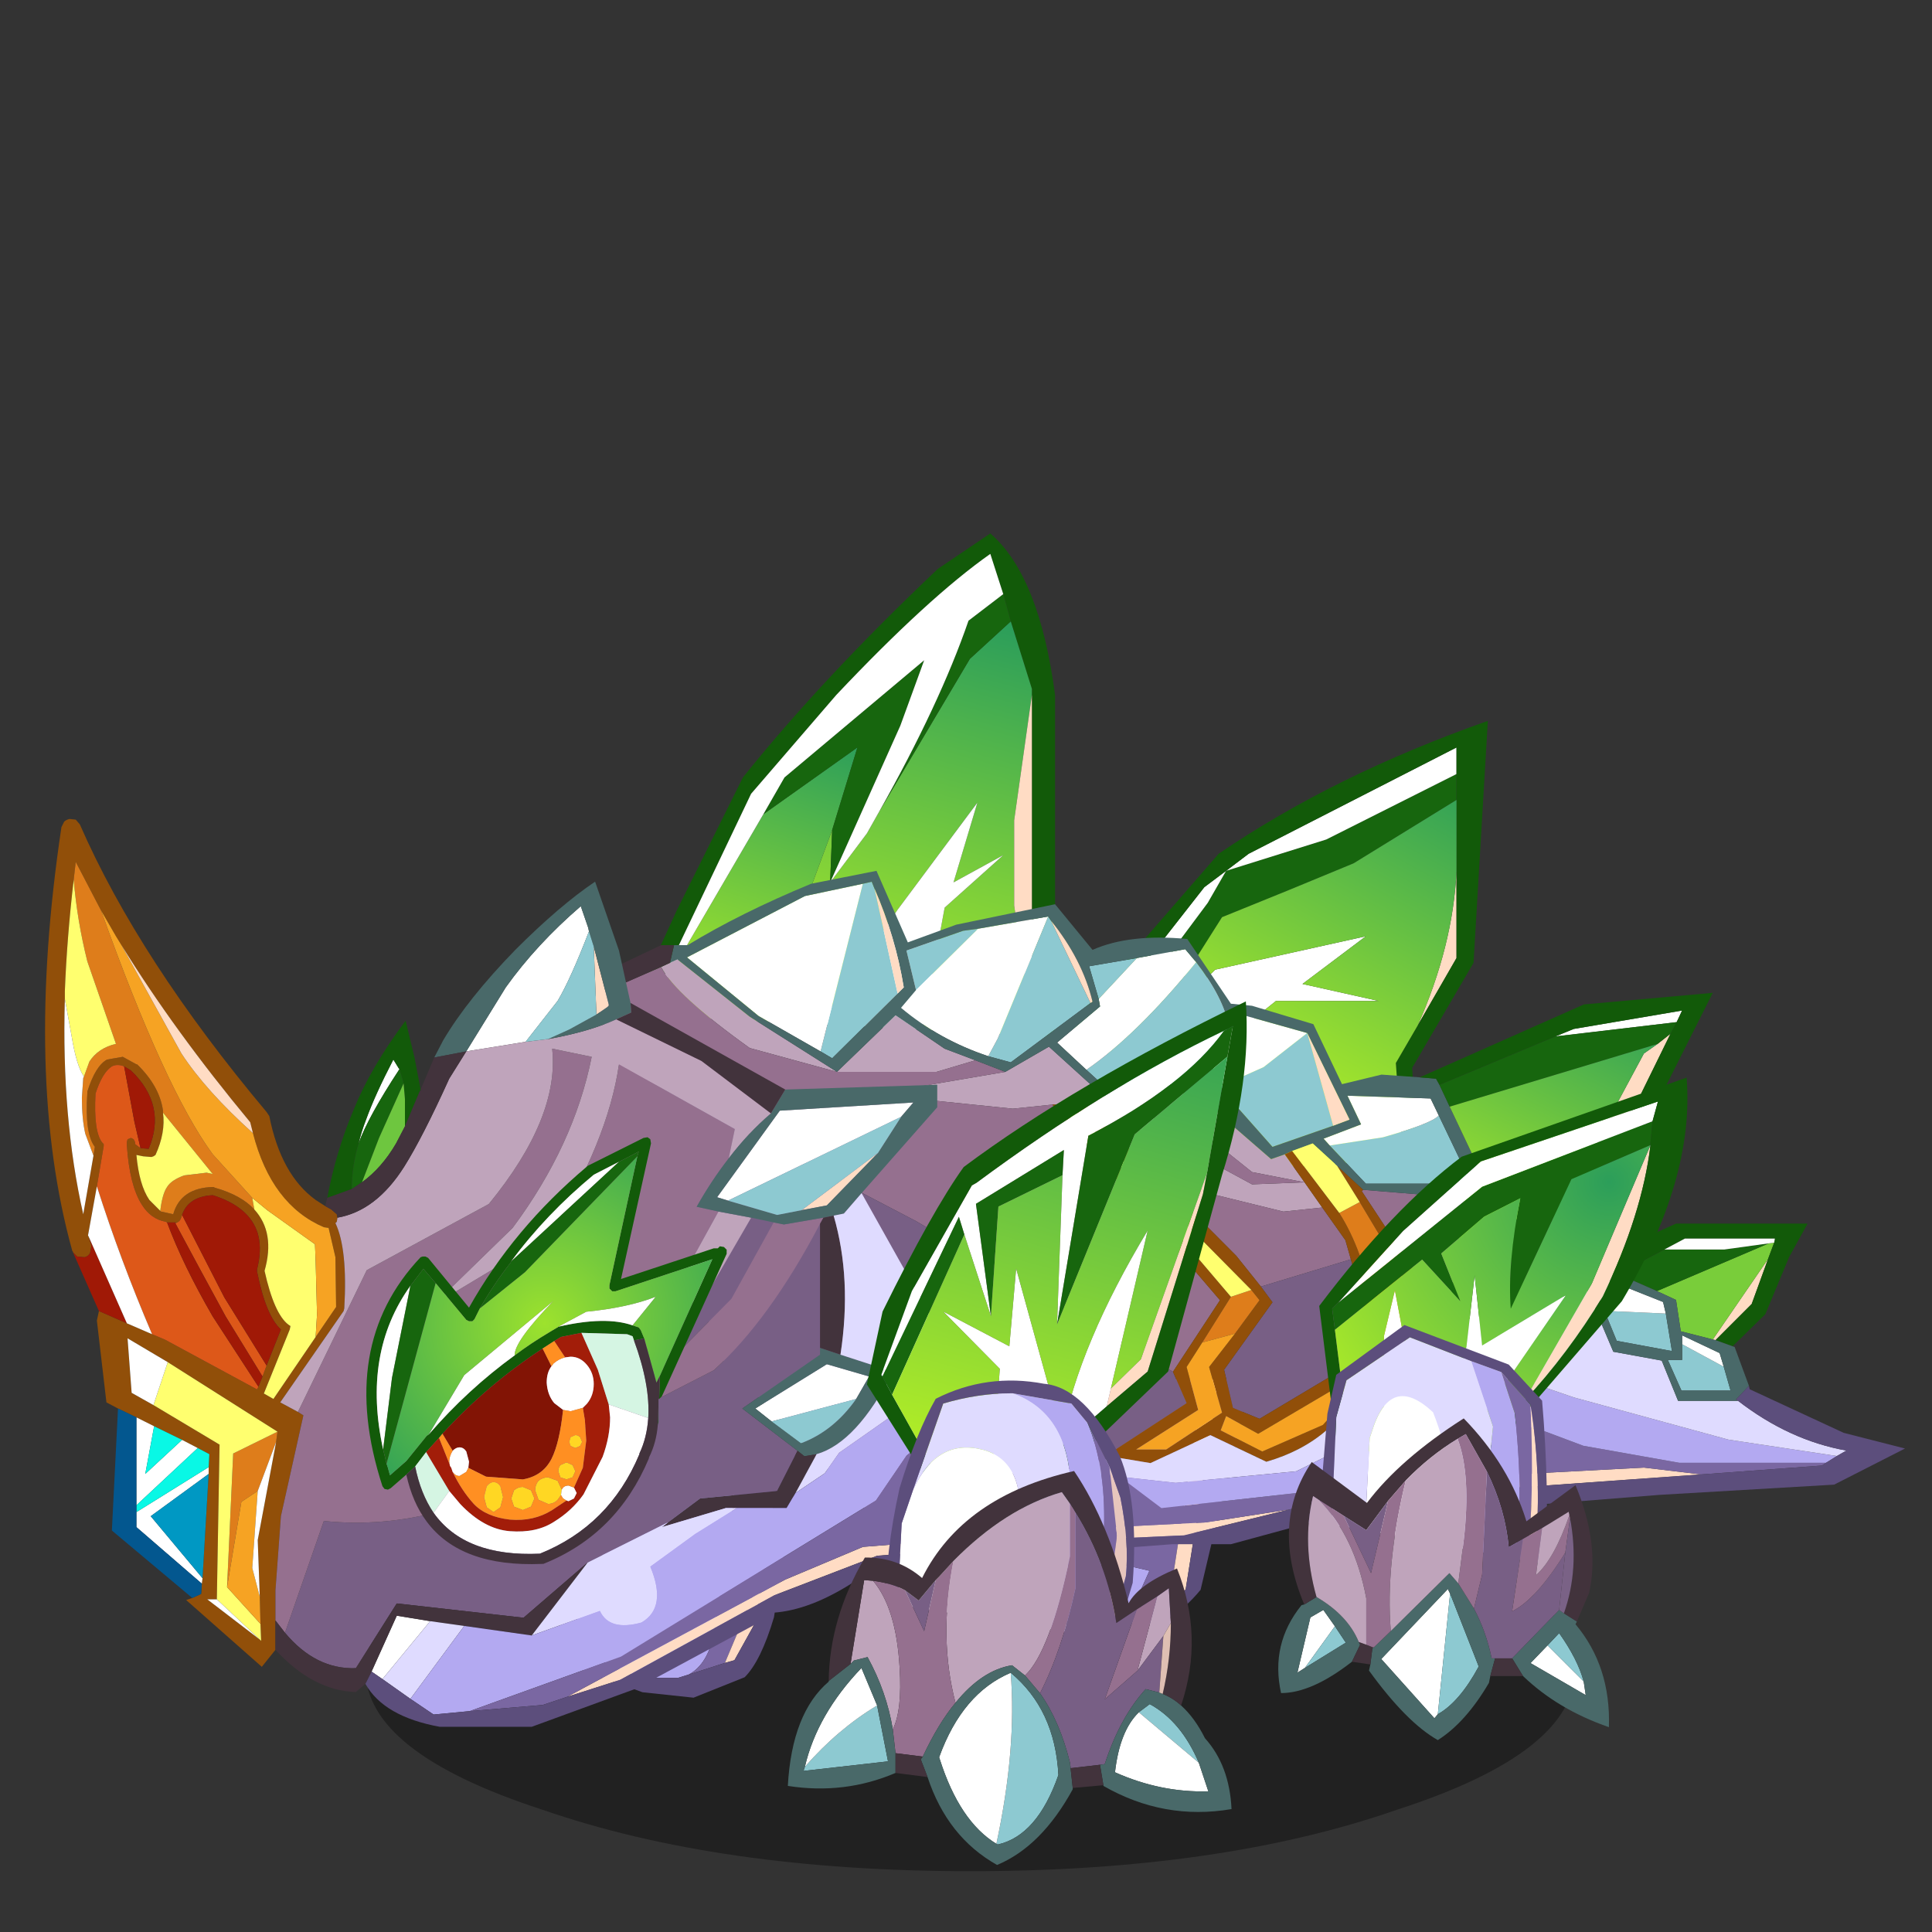 <svg xmlns:ffdec="https://www.free-decompiler.com/flash" xmlns:xlink="http://www.w3.org/1999/xlink" ffdec:objectType="frame" height="90" width="90" xmlns="http://www.w3.org/2000/svg"><rect width="100%" height="100%" fill="#333333" stroke="none"/><use ffdec:characterId="1" height="9.8" transform="matrix(1.015 0 0 1.912 17.032 68.43)" width="55.5" xlink:href="#a"/><use ffdec:characterId="3" height="21.3" transform="translate(64.55 57) scale(.635)" width="38.1" xlink:href="#b"/><use ffdec:characterId="5" height="18" transform="translate(47.45 64.25) scale(.635)" width="17" xlink:href="#c"/><use ffdec:characterId="7" height="17.85" transform="translate(25.45 67.75) scale(.635)" width="18.6" xlink:href="#d"/><use ffdec:characterId="9" height="75.55" transform="translate(27.4 24.85) scale(.635)" width="82.5" xlink:href="#e"/><use ffdec:characterId="15" height="66.6" transform="translate(2.1 38.15) scale(.635)" width="72.2" xlink:href="#f"/><use ffdec:characterId="17" height="48.6" transform="translate(59.55 50.2) scale(.635)" width="30" xlink:href="#g"/><use ffdec:characterId="19" height="63.35" transform="translate(36.7 46.65) scale(.635)" width="33.65" xlink:href="#h"/><defs><use ffdec:characterId="2" height="21.3" width="38.1" xlink:href="#i" id="b"/><use ffdec:characterId="4" height="18" width="17" xlink:href="#j" id="c"/><use ffdec:characterId="6" height="17.85" width="18.6" xlink:href="#k" id="d"/><use ffdec:characterId="8" height="75.55" width="82.5" xlink:href="#l" id="e"/><use ffdec:characterId="10" height="66.6" width="72.2" xlink:href="#m" id="f"/><use ffdec:characterId="16" height="48.6" width="30" xlink:href="#n" id="g"/><use ffdec:characterId="18" height="63.35" width="33.65" xlink:href="#o" id="h"/><g id="i" fill-rule="evenodd"><path d="m2.1 19.9-.3-1.1 17.15-.9 4.2.5L2.1 19.9M24 8.5l4.05-5.9-1.2 3.3-2.65 2.65-.2-.05" fill="#ffdcc4"/><path d="m1.8 18.8-1.8-6 .65-.65 11.05 3.1 2.8 1.05 7.05 1.25H32.3l-.3.2-8.85.65-4.2-.5-17.15.9" fill="#7a67a2"/><path d="m3.6 9.25 10.2 3.5 11.35 3.1 7.95 1.2-.8.5H21.55L14.5 16.3l-2.8-1.05-11.05-3.1 2.95-2.9" fill="#b3a9f1"/><path d="M3.6 9.25 5.95 7l3.2-.4 5.6-1.8 1.95 4.6 3.55.65 1.2 2.95h4.4q3.75 2.9 7.95 3.65l-.7.4-7.95-1.2-11.35-3.1-10.2-3.5" fill="#dfdbff"/><path d="m24 8.5-2.35-.6-.35-2.3-1.4-.65 8.2-3.5.4-.05-.45 1.2L24 8.5" fill="#79cd3a"/><path d="m28.1 1.45-8.2 3.5-2.85-1.25 3.4-1.8h4.4l3.25-.45" fill="#17660e"/><path d="m14.75 4.8-5.6 1.8-3.2.4L8.3 4.65l4.85-1L21.3 0h9.65L29.6 2.45l-1.75 4.2L25.45 9l-1.25-.45 2.65-2.65 1.2-3.3.45-1.2.05-.3h-6.6l-1.5.8-3.4 1.8-.85.4-.9.5-.1.05-.45.15" fill="#125a09"/><path d="m28.5 1.4-.4.05-3.25.45h-4.4l1.5-.8h6.6l-.05.3" fill="#fefefe"/><path d="m16.05 6.4 4.5.2.45 2.75-4.05-.75-.9-2.2m5.7 2.45 3.05 1.65.5 1.75h-3.6l-1-2.25h1.05V8.85" fill="#8dc9d1"/><path d="m16.05 6.4-.75-1.8.9-.5 4.15 1.65.2.85-4.5-.2m5.7 2.45V8.2l2.75 1.3.3 1-3.05-1.65" fill="#fff"/><path d="M25.85 13h-4.4l-1.2-2.95-3.55-.65-1.95-4.6.45-.15.1-.05.75 1.8.9 2.2 4.05.75-.45-2.75-.2-.85L16.2 4.1l.85-.4 2.85 1.25 1.4.65.35 2.3 2.35.6.2.05 1.25.45.15.05 1.05 2.85-.95 1 .15.1m-1.05-2.5-.3-1-2.75-1.3V10H20.7l1 2.25h3.6l-.5-1.75" fill="#496969"/><path d="m33.1 17.05.7-.4q-4.2-.75-7.95-3.65l-.15-.1.95-1 .05.25 6.9 3.2 4.5 1.15-5.2 2.65-12.8.75-17.6 1.4-.4-1.4 21.05-1.5 8.85-.65.3-.2.8-.5" fill="#5c4e7c"/></g><g id="j" fill-rule="evenodd"><path d="M8.45 16.6q-4.3-.15-7.2-1.75l.4-2.65 7.95 1.85-1.15 2.55" fill="#b3a9f1"/><path d="M3.5 0h10.05L11.1 15.95l-1.95.8-.7-.15 1.15-2.55-7.95-1.85L3.5 0" fill="#7a67a2"/><path d="M13.55 0h1.15l-2.45 15.45-1.15.5L13.55 0" fill="#ffdcc4"/><path d="M14.7 0H17l-3.65 15.45Q11 18.3 8.6 17.95q-5.2-.55-8.6-2L1.75 0H3.5L1.65 12.2l-.4 2.65q2.9 1.6 7.2 1.75l.7.15 1.95-.8 1.15-.5L14.7 0" fill="#5c4e7c"/></g><g id="k" fill-rule="evenodd"><path d="m5.4 4.05 8.65-2.65-1.75 11.7q-.45 2.3-1.85 3.05l-.8.25h-2.9l-5.2-2.45 3.85-9.9" fill="#b3a9f1"/><path d="M14.05 1.4 17.2.45l-1.3 8.2-2.8 6.65-2.65.85q1.4-.75 1.85-3.05l1.75-11.7" fill="#7a67a2"/><path d="m15.9 8.65-.6 3.75-1.5 2.7-.7.2 2.8-6.65" fill="#ffdcc4"/><path d="M17.2.45 18.6 0l-1.9 11.95q-.95 3.2-2.15 4.4l-3.75 1.5-3.75-.4L0 14.85l4.75-10.6.65-.2-3.85 9.9 5.2 2.45h2.9l.8-.25 2.65-.85.7-.2 1.5-2.7.6-3.75 1.3-8.2" fill="#5c4e7c"/></g><g id="l" fill-rule="evenodd"><path d="m37.55 37.7 7.9-10.6 1.35-2.35 7.35-2.3 9.55-4.8v1.9l-7.55 4.65q-4.8 2-9.65 3.95L40.9 37l-1.8 1.8-1.55-1.1" fill="#17660e"/><path d="m36.55 37 8.65-11.05 1.6-1.2-1.35 2.35-7.9 10.6-1-.7M46.8 24.75l1.65-1.25 15.25-7.8v1.95l-9.55 4.8-7.35 2.3M40.9 37l5.1-5 11.05-2.45-4.65 3.5L58 34.3h-7.55l-8.3 6.65-3.05-2.15 1.8-1.8" fill="#fff"/><path d="M63.7 24.75v6.4l-2.85 4.95q2.6-5.85 2.85-11.35" fill="#ffdcc4"/><path d="m46.8 24.75-1.6 1.2L36.55 37l-1.25-.9 10.95-12.6q8.5-5.8 19.75-9.75L64.95 31.5l-4.5 7.7.35 6.7-1.05.05-.5-7.1 1.6-2.75 2.85-4.95V15.7l-15.25 7.8-1.65 1.25" fill="#125a09"/><path d="M63.7 19.55v5.2q-.25 5.5-2.85 11.35l-1.6 2.75.5 7.1-9.65.6-7.95-5.6 8.3-6.65H58l-5.6-1.25 4.65-3.5L46 32l-5.1 5 5.6-8.85q4.85-1.95 9.65-3.95l7.55-4.65" fill="url(#p)"/><path d="M32.55 11.85v-.45L31 6.45l-.55-2-.95-2.95q-4.55 3.2-11.3 10.35l-6.25 7.25L4.2 35.35 3 35.3l3.5-7.65 4.85-9.75q5.8-7.25 14.3-15.3L29.5 0q3.6 3.1 4.75 11.85v25.1l-1.7-.1v-25" fill="#125a09"/><path d="m31 6.45 1.55 4.95v.45l-1.3 9.2v6.25l1.3 8.85v.7l-8.05-.45 1.65-8.95 4.3-3.85-3.65 2 1.75-5.85-5.85 7.85L17 36l-4.3-.2 5.2-14.05-.15 3.85 2.7-3.6.9-1.6L28 9.2l3-2.75" fill="url(#q)"/><path d="M17.9 21.75 12.7 35.8l-8.45-.45 8.6-14.75 6.9-4.9-1.85 6.05" fill="url(#r)"/><path d="M31 6.45 28 9.2l-6.65 11.2q4.45-7.9 6.55-14l2.55-1.95.55 2M17.75 25.6l.15-3.85 1.85-6.05-6.9 4.9 1.55-2.7 10.25-8.6-1.75 4.8-5.15 11.5" fill="#17660e"/><path d="m21.35 20.4-.9 1.6-2.7 3.6 5.15-11.5 1.75-4.8-10.25 8.6-1.55 2.7-8.6 14.75H4.2l7.75-16.25 6.25-7.25Q24.95 4.7 29.5 1.5l.95 2.95L27.9 6.4q-2.1 6.1-6.55 14M17 36l5.7-8.4 5.85-7.85-1.75 5.85 3.65-2-4.3 3.85-1.65 8.95L17 36" fill="#fff"/><path d="m32.55 36.15-1.3-8.85v-6.25l1.3-9.2v24.3" fill="#ffdcc4"/><path d="m54.4 44.9 3.9-.6q3.55-1 4.1-1.6l2.2 4.6-1.85.4h-5.7l-2.65-2.8m.25-1.45L50.2 45l-3.9-4.4 3.25-1.45 3.2-2.5 1.9 6.8m-14.4-12.3-2.8 3-.7-2.4 3.5-.6m-3.7 8.2q3.75-2.6 8.05-7.9 2 2.6 2.4 4.7l-3.1 4.25h-6.2l-1.15-1.05m-2.8-11.25.2.3 2.9 6.05L31 38.8l-1.65-.45.7-1.3 3.7-8.95m-9.7 5.4-.7-2.9 4.15-1.45 1.1-.15-4.55 4.5m-3.9-7.8.65-.15.2.5 1.7 7.7-4.8 4.75-.85-.5 3.1-12.3" fill="#8dc9d1"/><path d="m79.85 35.85-8.9 1.05 1.35-.55L80.25 35l-.4.85M54.4 44.9l-.45-.5 2.75-1.05-1-2.1 6.1.2.6 1.25q-.55.6-4.1 1.6l-3.9.6m-1.65-8.25-3.2 2.5-3.25 1.45-.7-.8 2.15-4.55 5 1.4m-12.5-5.5 3.55-.65.8.95q-4.3 5.3-8.05 7.9l-2.15-2 3.15-2.65-.1-.55 2.8-3m-6.5-3.05-3.7 8.95-.7 1.3q-3.6-1.2-6.4-3.55l1.1-1.3L28.6 29l5.15-.9m-13.6-2.4L17.05 38l-4.55-2.6-5.25-4.3 8.65-4.5 4.25-.9" fill="#fff"/><path d="m51.1 45.55 1.45 2.05-3.85-.75-7-5.6 2.75-.25 5.65 4.9 1-.35m1.45 2.05 1.3 1.85-2.85.3-5.7-1.4-7.2-6.8-1.8.15-1.15.15-.75.05h-.35l-2.9.3-10.25-1.05 9.7-1.65 3.2-1.85 4.3 3.9 1.8-.15 4.1 3.8 4.7 2.55 3.85-.15M6 31.5l.55-.25 5.3 4.2 6.4 4.05 4.3-4.15 3.6 2.45 2.25.85-2.85.85h-7.3l-6.4-1.75q-5.45-3.9-6.5-5.95l.65-.3" fill="#bfa4bb"/><path d="m56.85 48.15 4.25.35 3.3-.5-.95 6.75-.15 1.2-.5 3.45-2-.35V54.4l-4.05-6.15.1-.1m-15.15-6.9 7 5.6 3.85.75-3.85.15L44 45.2l-4.1-3.8 1.8-.15m12.15 8.2 1.7 2.4.4 1.4-6.6 2-1.8-2.25L36.3 41.7l1.8-.15 7.2 6.8 5.7 1.4 2.85-.3m-19.8-7.55 12.3 14.35-3.45 5.25-18.85-11.05-21.8-11.4-1.8-5.1 4.9-2.15q1.05 2.05 6.5 5.95l6.4 1.75h7.3l2.85-.85 2.2.85-9.7 1.65 10.25 1.05 2.9-.3" fill="#95708f"/><path d="m55.95 53.25 1.2 4.3-1.7 3.7-6.2 3.7-1.95-.8-.65-2.8 3.55-4.95-.85-1.15 6.6-2M42.9 61.5l1 2.3-5.9 3.85.55.1-3.65 1-13.65 3.75L9.8 60.55l-7.55-21.5 21.8 11.4L42.9 61.5" fill="#785f85"/><path d="m62.45 40.45.75 1.6 2.7 5.7-1.5.25-3.3.5-4.25-.35-1.9-1.75-1.8-1.65-1.5.55-.55.25-1 .35-5.65-4.9-2.75.25-1.8.15-1.8.15-4.3-3.9-3.2 1.85-2.2-.85-2.25-.85-3.6-2.45-4.3 4.15-6.4-4.05-5.3-4.2-.55.25.3-1.3h1q3.85-2.35 9.05-4.5l4.8-.95 2.3 5.25L27 28.7l7.25-1.5L37 30.55q2.7-1.2 6.95-.8l3.2 4.75 1.55.15L53.2 36l2.1 4.4 2.9-.7 2.8.2 1.2.1.25.45m-.05 2.25-.6-1.25-6.1-.2 1 2.1-2.75 1.05.45.5 2.65 2.8h5.7l1.85-.4-2.2-4.6m-16.1-2.1 3.9 4.4 4.45-1.55 1.2-.45-3.1-6.35-5-1.4-2.15 4.55.7.8m-1.7-9.15-.8-.95-3.55.65-3.5.6.7 2.4.1.55-3.15 2.65 2.15 2 1.15 1.05h6.2l3.1-4.25q-.4-2.1-2.4-4.7M33.95 28.4l-.2-.3-5.15.9-1.1.15-4.15 1.45.7 2.9-1.1 1.3q2.8 2.35 6.4 3.55l1.65.45 5.85-4.35.15-.1q-.75-3.1-3.05-5.95M21 26.05l-.2-.5-.65.15-4.25.9-8.65 4.5 5.25 4.3 4.55 2.6.85.5 4.8-4.75.45-.45q-.6-3.7-2.15-7.25" fill="#496969"/><path d="m78.45 37.45.95-.75-2.65 5.4-2.9 2.75 3.6-6.7 1-.7m-23.8 6-1.9-6.8 3.1 6.35-1.2.45m-31.55 31-.7-.75 22.9-1.15 6.15-.95-7.75 1.9-20.6.95m13.75-40-2.9-6.05q2.3 2.85 3.05 5.95l-.15.1m-14.15-.7-1.7-7.7q1.55 3.55 2.15 7.25l-.45.45" fill="#ffdcc4"/><path d="M.45 33.95 0 32.75l5.35-2.55h.95L6 31.5l-.65.3-4.9 2.15" fill="#42333c"/><path d="m61.55 68.75-.25 1.55-14.15 3.85h-4.3l-18.7 1.4-1.05-1.1 20.6-.95 7.75-1.9 10.1-2.85" fill="#5c4e7c"/><path d="m61.75 66.9-.2 1.85-10.1 2.85-6.15.95-22.9 1.15-1.15-1.2 13.65-3.75 4.1.45 3.05 2.3 12.55-1.4 7.15-3.2" fill="#7a67a2"/><path d="m51.1 45.55.55-.25 3.45 4.55q1.75 2.75 2.45 6.8l.05 1.65-1.25 2.15L55 62.6l-5.85 3.45-2.35-1.3-.4 1.05 3.05 1.55 4.45-1.95 4.1-4.55 2.3-2.55-.65-4.15-3.05-5.1-1.65-2.65 1.9 1.75-.1.1 4.05 6.15v4.65l-6.65 6.75q-1.8 1.55-4.4 2.3l-4.1-1.95-4.4 2.05-2.7-.45-.55-.1 5.9-3.85-1-2.3 3.45-5.25-12.3-14.35h.35l4.75 4.7 8 9.4-2.1 3.35-1.15 1.8.85 3.15-4.55 2.9h2.2l4.1-2.7-.95-3.35 1.9-2.45 1.8-2.45-.6-.75-13.5-13.65 1.15-.15L47.55 53l1.8 2.25.85 1.15-3.55 4.95.65 2.8 1.95.8 6.2-3.7 1.7-3.7-1.2-4.3-.4-1.4-1.7-2.4-1.3-1.85-1.45-2.05" fill="#914f09"/><path d="m48.65 55.5.6.75-1.8 2.45-2.4.65 2.1-3.35 1.5-.5m6.45-5.65 1.5-.8 3.05 5.1.65 4.15-2.3 2.55-1.65-.4 1.25-2.15-.05-1.65q-.7-4.05-2.45-6.8" fill="#de7d1b"/><path d="m51.65 45.3 1.5-.55 1.8 1.65 1.65 2.65-1.5.8-3.45-4.55m-16.5-3.45 13.5 13.65-1.5.5-8-9.4-4.75-4.7.75-.05" fill="#ffff6f"/><path d="m47.45 58.7-1.9 2.45.95 3.35-4.1 2.7h-2.2l4.55-2.9-.85-3.15 1.15-1.8 2.4-.65m8.9 1.75 1.65.4-4.1 4.55-4.45 1.95-3.05-1.55.4-1.05 2.35 1.3L55 62.6l1.35-2.15" fill="#f6a323"/><path d="m38.55 67.75 2.7.45 4.4-2.05 4.1 1.95q2.6-.75 4.4-2.3l6.65-6.75 2 .35-.6 4.3-10.25 5.1-8.85.85-4.1-.45-4.1-.45 3.65-1" fill="#dfdbff"/><path d="m62.2 63.7-.45 3.2-7.15 3.2-12.55 1.4L39 69.2l4.1.45 8.85-.85 10.25-5.1" fill="#b3a9f1"/><path d="m79.4 36.7-.95.75-15.25 4.6-.75-1.6 8.5-3.55 8.9-1.05-.45.85" fill="#17660e"/><path d="m73.85 44.85 2.9-2.75 2.65-5.4.45-.85.4-.85-7.95 1.35-1.35.55-8.5 3.55-.25-.45-1.2-.1 12.05-5.35 9.45-.85-4.45 8.85L66.2 55l-2.9.95.15-1.2 10.4-9.9" fill="#125a09"/><path d="m78.45 37.45-1 .7-3.6 6.7-10.4 9.9.95-6.75 1.5-.25-2.7-5.7 15.25-4.6" fill="url(#s)"/></g><g id="m" fill-rule="evenodd"><path d="m16.9 60.95-1 1.25-5.55-4.9.45-.15.65-.3.05-.75.05-.4.45-7.65v-.5l.05-.95-.85-.45-1.15-.6-2.05-1-1.3-.65-1.35-.65-.85-.45-.7-6 .15-.7L6 37l1.85.8.95.4 6.75 3.65.1-.2.3-.75.3-.8 1.05-2.65q-1.1-1-1.75-4.25v-.15q.35-1.4.1-2.45l-.05-.2q-.6-1.95-3.3-2.8-1.8.1-2.25 1.45l-.1.3-.1.15-.15.1h-.75l-.1-.05q-1.1-.2-1.75-1.25-.9-1.4-1.1-4.35v-.25l.05-.2.25-.1.2.1.1.2v.15l.4.3.6.05q1.35-3.2-1.3-5.75h.05-.05l-.5-.3q-.5-.2-.9 0-.7.45-1.2 2-.15 2.8.5 3.6l.1.1V24l-.5 2.95-.65 3.6.05.1.2.65-.1.55q-.15.25-.4.3l-.55-.05-.3-.3v-.05L2 31.7Q-1.55 18.95 1.2.6l.2-.4q.15-.15.4-.2l.45.05.3.35q4.35 9.95 13.7 21.1l.2.3q.85 4.3 3.4 6.15l.7.45.45.25.4.35.05.25-.05.3-.1.1q.9 1.9.65 6.25l-.05.2-4.65 6.7 1.3.7.4.25-1.65 7.4-.4 5.45v4.35M3.55 24.7l.1-.65q-.75-.95-.55-3.95V20q.6-1.9 1.45-2.35l1.15-.2 1 .55h.05q1.65 1.6 1.9 3.4v.15q.2 1.45-.55 3.1l-.15.1-.15.05-.6-.05-.5-.1q.2 2.2.95 3.3l.8.8.05.05.9.2q.55-1.95 2.95-2l.1.05q1.95.55 2.9 1.6 1.55 1.7.75 4.5.7 3.15 1.75 3.95l.15.1-.05.25-1.9 4.7.7.4 3.1-4.55 1.5-2.2-.05-3.65-.5-2.15-.35-.05q-3.85-1.65-5.2-6.9l-.2-.8q-5.6-6.75-9.45-13l-.4-.65-1.1-1.9-1.85-3.55-.15 1.3q-.5 4.3-.65 8.2v.55Q1.2 21.95 2.8 29l.75-4.3m12.2 32.35-.15-4.15 1.35-7.2.1-.75L9 39.85 6.05 38.1l.3 4 1.6.9 4.85 2.9-.2 11.35h-.7l3.85 2.95.1.1-.05-1.25-.05-2" fill="#914f09"/><path d="m2.85 18.9.4-1.1q.65-1 1.95-1.3l-2.1-6.05q-.75-3-1-6l.15-1.3L4.1 6.7q4.7 13.15 8.2 17.9l2.9 3.2.15.85q-.95-1.05-2.9-1.6l-.1-.05q-2.4.05-2.95 2l-.9-.2-.05-.05q.15-1.25.5-1.75.3-.5 1.25-.85l1.65-.2.45.1-3.65-4.5v-.15q-.25-1.8-1.9-3.4H6.7l-1-.55-1.15.2Q3.7 18.1 3.1 20v.1q-.2 3 .55 3.95l-.1.65-.6-1.6Q2.7 22 2.7 20.45L2.8 19l.05-.1m14.1 26.8-1.35 3.6-1.2.8-1.05 6.25.45-9.8 3.25-1.6-.1.75" fill="#de7d1b"/><path d="M2.1 4.45q.25 3 1 6l2.1 6.05q-1.3.3-1.95 1.3l-.4 1.1q-.55-.8-.9-2.95l-.5-2.75v-.55q.15-3.9.65-8.2m6.55 17.1 3.65 4.5-.45-.1-1.65.2q-.95.35-1.25.85-.35.5-.5 1.75l-.8-.8q-.75-1.1-.95-3.3l.5.1.6.05.15-.05.15-.1q.75-1.65.55-3.1m6.7 7.1-.15-.85 1.1.9 3.5 2.5.05 1.25.1 3.9-.1 1.65-3.1 4.55-.7-.4 1.9-4.7.05-.25-.15-.1q-1.05-.8-1.75-3.95.8-2.8-.75-4.5m1.7 16.3-3.25 1.6-.45 9.8 2.45 2.7.05 1.25-.1-.1-3.15-2.95.2-11.35L7.95 43 9 39.85l8.05 5.1" fill="#ffff6f"/><path d="m5.8 18.15.75 4.05.45 1.95-.4-.3v-.15l-.1-.2-.2-.1-.25.1-.05.2v.25q.2 2.95 1.1 4.35.65 1.05 1.75 1.25l.1.05q1.15 3.1 3.35 6.9l3.35 5.15-.1.2L8.8 38.2l-.95-.4Q5.5 32.3 3.8 26.95L4.3 24v-.15l-.1-.1q-.65-.8-.5-3.6.5-1.55 1.2-2 .4-.2.9 0M9.7 29.6l.15-.1.1-.15.1-.3 3.1 6.05 3.1 5-.3.8-2.7-4.4-1.9-3.5-1.8-3.35.15-.05" fill="#dd5819"/><path d="m3.95 36.1-1.9-4.3.3.3.55.05q.25-.05.4-.3l.1-.55-.2-.65L6 37l-2.05-.9M5.8 18.15l.5.3Q8.95 21 7.6 24.2l-.6-.05-.45-1.95-.75-4.05M8.95 29.6h.6v.05l1.8 3.35 1.9 3.5 2.7 4.4-.3.75-3.35-5.15q-2.2-3.8-3.35-6.9m1.1-.55q.45-1.35 2.25-1.45 2.7.85 3.3 2.8l.05.2q.25 1.05-.1 2.45v.15q.65 3.25 1.75 4.25l-1.05 2.65-3.1-5-3.1-6.05" fill="#a01906"/><path d="m15.2 27.8-2.9-3.2Q8.8 19.85 4.1 6.7l1.1 1.9.4.65L10 17.2q1.8 2.75 5.25 5.85 1.35 5.25 5.2 6.9l.35.05.5 2.15.05 3.65-1.5 2.2.1-1.65-.1-3.9-.05-1.25-3.5-2.5-1.1-.9m.4 21.5-.4 5.65.55 2.1.05 2-2.45-2.7 1.05-6.25 1.2-.8" fill="#f6a323"/><path d="m40.25 9.35.4 1.55.7 2.7v.1l-.1.1-.8.55-.2-5M61.1 24.5l-3.75 3.85-1.85.35 5.6-4.2m10.7 28.75-10.75.8-7.55 2.9-11.3 6.2-3.9 1.25 16-8.6 5.7-2.4 11.5-.9.3.75m-66.2-44q3.85 6.25 9.45 13l.2.8Q11.8 19.95 10 17.2L5.6 9.25" fill="#ffdcc4"/><path d="m30.9 17.05 2.9-4.7q2.25-3.15 5.5-5.95l.55 1.6.05.25q-1.35 3.5-2.3 5.1l-2.35 3-4.35.7M50.1 28l-.8-.25 4.6-6.35 9.8-.6-.9 1.05L50.1 28m9.4 14.55-6.2 1.65-1.2-.95L57.35 40l3.1.9-.95 1.65M24.75 63.1l-.8-.55 1.85-4.1 2.45.4-3.5 4.25M2.85 18.9l-.05.1-.1 1.45q0 1.55.25 2.65l.6 1.6L2.8 29q-1.6-7.05-1.35-15.8l.5 2.75q.35 2.15.9 2.95M23 23.8q.2-.85.55-1.75.65-1.8 2-4.4l.4.65.05.05q-2.3 3.5-3 5.45m-15.15 14L6 37l-2.8-6.35-.05-.1.65-3.6Q5.5 32.3 7.85 37.8M12 47.55v.5l-4.25 3.1 3.8 4.55-.05.4-4.8-4.15v-1.1l5.3-3.3m-1.95-2 1.15.6-4.5 4.2V43.9l1.3.65-.65 3.5 2.7-2.5m5.55 3.75 1.35-3.6-1.35 7.2.15 4.15-.55-2.1.4-5.65M7.95 43l-1.6-.9-.3-4L9 39.85 7.95 43m4.65 14.25 3.15 2.95-3.85-2.95h.7" fill="#fff"/><path d="m12 48.05-.45 7.65-3.8-4.55 4.25-3.1" fill="#0098c3"/><path d="m11.2 46.15.85.45-.05.95-5.3 3.3v-.5l4.5-4.2m-1.15-.6-2.7 2.5.65-3.5 2.05 1" fill="#09f8e5"/><path d="M10.8 57.15 4.9 52.2l.45-8.95 1.35.65v8.05l4.8 4.15-.05.75-.65.3" fill="#03578f"/><path d="m51.8 29.25 1.65.35-3.1 5.6-9.2 9.3 7.9-4.05q4.1-3.7 7.8-10.75v9.6l-5.7 3.95 4.05 3.1-1.5 2.95-5.65.55-2.35 1.75-5.9 2.95-4.7 4.05-9.3-1.05-3 4.75q-2.95.1-5.2-2.6l2.85-8.2q8.55.9 17.4-4.7l8.8-11.05 1.7-.55 3.45-5.95" fill="#785f85"/><path d="M50.15 24.9q-1.25 1.6-2.35 3.55l1.6.35-4.05 7.35 1.3-.4-8.8 11.05q-8.85 5.6-17.4 4.7l-2.85 8.2-.7-.9v-2.2l.4-5.45 1.65-7.4-.4-.25 5.05-10.4 8.95-4.85q5.2-6.35 4.65-11.4l2.9.6q-1.3 6.5-5.8 12.55l-5.8 5.65 8.5-5.1Q41.3 23.6 42.1 18l8.5 4.75-.45 2.15m3.3 4.7.75.15 2.9-.5-.25.45q-3.7 7.05-7.8 10.75l-7.9 4.05 9.2-9.3 3.1-5.6" fill="#95708f"/><path d="M36.9 16.15q3.05-.55 5-1.45l6.25 3.05 5.1 3.85q-1.65 1.4-3.1 3.3l.45-2.15L42.1 18q-.8 5.6-5.1 12.55l-8.5 5.1L34.3 30q4.5-6.05 5.8-12.55l-2.9-.6q.55 5.05-4.65 11.4L23.6 33.1l-5.05 10.4-1.3-.7 4.65-6.7.05-.2q.25-4.35-.65-6.25l.1-.1.05-.3q2.85-.5 4.9-3.75 1.35-2.15 3.3-6.45l1.25-2 4.35-.7 1.6-.2h.05M49.4 28.8l2.4.45-3.45 5.95-1.7.55-1.3.4 4.05-7.35" fill="#bfa4bb"/><path d="M20.7 27.8q.65-3.45 1.95-6.5 1.25-3.1 3.8-6.5l.65 2.7.45 2.35-.05.1-1.1 2.6v-2l-.1-1.15-.05-.2-.25-.85-.05-.05-.4-.65q-1.35 2.6-2 4.4-.35.9-.55 1.75-.5 1.7-.5 3.35l-1.8.65" fill="#125a09"/><path d="m26 18.35.25.85.05.2-1.8 4-1.25 3.25-.75.5q0-1.65.5-3.35.7-1.95 3-5.45" fill="#17660e"/><path d="m26.3 19.4.1 1.15v2l-.65 1.25q-1.05 1.8-2.5 2.85l1.25-3.25 1.8-4" fill="#6ec63f"/><path d="M39.9 8.25 39.85 8l-.55-1.6q-3.25 2.8-5.5 5.95l-2.9 4.7-2.35.45.65-1.25Q31 13.2 34.5 9.6q3.25-3.25 5.85-5l1.75 5.05.85 3.85.05.7-1.1.5q-1.95.9-5 1.45l1.55-.7 2-1.1.8-.55.1-.1v-.1l-.7-2.7-.4-1.55-.05-.15-.3-.95m22.9 13.6.9-1.05-9.8.6-4.6 6.35.8.25 3.6 1.05 1.8-.35 1.85-.35 3.75-3.85 1.7-2.65m-2.9 5.6-1.3 1.5-.75.15-.75.15-2.9.5-.75-.15-1.65-.35-2.4-.45-1.6-.35q1.1-1.95 2.35-3.55 1.45-1.9 3.1-3.3l1.05-1.75 11.15-.35v1.65l-5.55 6.3M58.35 39.3l3.85 1.25q-2.65 5.2-5.6 6.05l-.9.15-.5-.4-4.05-3.1 5.7-3.95v-.5l1.5.5m-5.05 4.9 2.15 1.6q2.4-.9 4.05-3.25l.95-1.65-3.1-.9-5.25 3.25 1.2.95" fill="#496969"/><path d="m39.9 8.25.3.95.05.15.2 5-2 1.1-1.55.7h-.05l-1.6.2 2.35-3q.95-1.6 2.3-5.1M50.1 28l12.7-6.15-1.7 2.65-5.6 4.2-1.8.35L50.1 28m9.4 14.55q-1.65 2.35-4.05 3.25l-2.15-1.6 6.2-1.65" fill="#8dc9d1"/><path d="m41.9 14.7 1.1-.5-.05-.7 11.35 6.35-1.05 1.75-5.1-3.85-6.25-3.05m-13.35 2.8 2.35-.45-1.25 2q-1.95 4.3-3.3 6.45-2.05 3.25-4.9 3.75L21.4 29l-.4-.35-.45-.25.15-.6 1.8-.65.75-.5q1.45-1.05 2.5-2.85l.65-1.25 1.1-2.6h.1l-.05-.1 1-2.35M57.1 29.25l.75-.15q1.35 4.65.5 10.2l-1.5-.5v-9.1l.25-.45m-.5 17.35-1.55 2.85-.65 1.1h-4.45l-4.7 1.4.45-.35 2.35-1.75 5.65-.55 1.5-2.95.5.4.9-.15m-16.8 7.95-4.1 5.35-4.95-.7-2.5-.35-2.45-.4-1.85 4.1-.45.9-.7.6q-3.15-.1-5.9-3.1V58.8l.7.9q2.25 2.7 5.2 2.6l3-4.75 9.3 1.05 4.7-4.05" fill="#42333c"/><path d="m57.85 29.1.75-.15 1.3-1.5 7.2 12.85-8.85 6.2L57.2 48l-2.15 1.45 1.55-2.85q2.95-.85 5.6-6.05l-3.85-1.25q.85-5.55-.5-10.2M45.7 51.6l-.45.35 4.7-1.4h.8l-3.05 1.9-3.3 2.4q1.25 3-.65 4.1-2.35.65-3.05-.85l-5 1.8 4.1-5.35 5.9-2.95M26.8 64.55l-2.05-1.45 3.5-4.25 2.5.35-3.95 5.35" fill="#dfdbff"/><path d="M55.05 49.45 57.2 48l1.05-1.5 8.85-6.2.35.6.65 1.85-4.9 3.95-2.25 3.3-18.7 11.45-11.1 4-2.65.25-1.7-1.15 3.95-5.35 4.95.7 5-1.8q.7 1.5 3.05.85 1.9-1.1.65-4.1l3.3-2.4 3.05-1.9h3.65l.65-1.1" fill="#b3a9f1"/><path d="m38.3 64.4-1.8.6-5.35.45 11.1-4L60.95 50l2.25-3.3 4.9-3.95 3.4 9.75-11.5.9-5.7 2.4-16 8.6" fill="#7a67a2"/><path d="m71.8 53.25.4 1.05-12.45 1.4q-3.25 2.2-6 2.5l-.6.05-.05.3-9.75 5.25-7.65 2.8h-6.75q-4.1-.75-5.45-3.15l.45-.9.8.55 2.05 1.45 1.7 1.15 2.65-.25L36.5 65l1.8-.6 3.9-1.25 11.3-6.2 7.55-2.9 10.75-.8" fill="#5c4e7c"/><path d="m26.5 48.1-1.15 1-.2.1-.25-.05-.15-.2q-3.35-10.3 2.8-16.8l.15-.05h.2l.2.1 3 3.65q3.25-5.8 8.65-10.35l.05-.05 4.1-2.05.3-.05.2.15.05.3-2.2 9.95 6.8-2.25h.3l.15-.15.3.05.2.2v.3l-4.75 10.45-.2.2.05-1.7 3.85-8.55-7.1 2.35h-.25l-.2-.2v-.25l2.05-9.45.1-.35q-.75.4-1.45.75l-1.85.95q-3.5 2.9-6.05 6.35l-.05.1q-1.25 1.6-2.25 3.35l-.25.5-.15.3-.15.15h-.25l-.2-.1-2.25-2.7-.9-1.05-.95 1.25q-3.55 4.95-2 12l.25 1.05.1.3.15.55 1.2-1.05 1.5-1.85.15-.1q2.85-3.3 6.3-5.8 1.2-.9 2.55-1.7l.25-.15.25-.15.1-.05.05-.05q3.45-.8 5.45-.1l.45.15.15.2.25.6-.25.05-.5.1-.1-.3-.4-.15-3.35-.1-1.5.3-.5.3-.85.55q-4.05 2.65-7.35 6.25l-.2.25-.05.05-.95 1.05-.8 1.05-.65.6M45 43v1.25l-.05.2L45 43" fill="#125a09"/><path d="M29.15 45.1q3.3-3.6 7.35-6.25l.65 1.3q-.35.45-.35 1.2.05.9.55 1.5l.65.5q-.25 2.4-.85 3.6-.65 1.25-2.1 1.5l-2.7-.2-1.3-.65.05-.45-.2-.75q-.2-.3-.5-.3-.25 0-.5.25l-.75-1.25" fill="#821405"/><path d="m27.95 46.45.95-1.05.8 2v.05l.1.15.1.3q.65 1.35 1.55 2.35.9.95 2.65 1.15 1.75.15 3.1-.7l1.05-.7.15.05.4-.2.2-.4-.2-.4.65-1.45.25-2-.1-1.5-.15-.9.3-.3q.5-.6.5-1.45 0-.8-.5-1.4-.5-.6-1.2-.6l-.4.05-.8-1.2.5-.3 1.5-.3 1.2 2.7.8 2.55.1.95q0 1.4-.55 2.9l-1.4 2.75q-.85 1.2-2.15 2-1.3.85-3.25.7-1.9-.15-3.65-2l-.8-.95-1.7-2.85" fill="#a21d09"/><path d="m37.85 49.6-.25.35q-.3.3-.7.3l-.7-.3-.25-.7q0-.4.25-.7.3-.25.7-.25l.7.25.3.65v.05l-.05.35m.6-3.9.1-.35.35-.15q.2 0 .35.15l.15.35-.15.3-.35.15-.35-.15-.1-.3m.45 2.15-.2.45-.45.15-.45-.15-.15-.45q0-.25.15-.45l.45-.2.45.2.2.45m-5.5 1.1.2.8-.2.75-.5.35-.5-.35-.2-.75.2-.8q.25-.3.5-.3.3 0 .5.3m2.25 1.5-.6.25-.65-.25-.2-.6.2-.6q.3-.25.65-.25l.6.25.25.6-.25.6" fill="#ffd723"/><path d="m27.15 47.5.8-1.05 1.7 2.85-1.15 1.6q-.95-1.4-1.35-3.4m12.2-9.8 3.35.1.4.15.1.3q1.2 3.25 1.05 5.7l-2.9-1-.8-2.55-1.2-2.7" fill="#d5f5e3"/><path d="M43.1 37.15q-2-.7-5.45.1l2.05-1.1q3.05-.3 5.1-1.1l-1.7 2.1m-8.65 2.2q-3.45 2.5-6.3 5.8l2.6-4.35 6.55-5.45q-2.9 3-2.85 4m-9.65 6.9q-1.55-7.05 2-12L25.45 41l-.65 5.25m9.4-13.8q2.55-3.45 6.05-6.35l1.85-.95-7.9 7.3M29.65 49.3l.8.95q1.75 1.85 3.65 2 1.95.15 3.25-.7 1.3-.8 2.15-2l1.4-2.75q.55-1.5.55-2.9l-.1-.95 2.9 1q-.1 1.45-.65 2.6v.05q-2.2 5.25-7.3 7.3-5.5.25-7.8-3l1.15-1.6m9.8-6.1-.9.25-.55-.1-.65-.5q-.5-.6-.55-1.5 0-.75.35-1.2l.15-.2q.4-.35.85-.45l.4-.05q.7 0 1.2.6t.5 1.4q0 .85-.5 1.45l-.3.3m-8.4 4.4-.15.3-.5.3q-.3 0-.5-.3l-.1-.3-.1-.15-.05-.3q0-.4.25-.8.25-.25.5-.25.3 0 .5.3l.2.75-.05.45m7.2 2.4-.25-.15-.15-.25.05-.35v-.05l.1-.15q.15-.15.4-.15l.4.15.2.4-.2.4-.4.2-.15-.05" fill="#fff"/><path d="m36.5 38.85.85-.55.8 1.2q-.45.1-.85.45l-.15.2-.65-1.3m1.5 4.5.55.1.9-.25.15.9.1 1.5-.25 2-.65 1.45-.4-.15q-.25 0-.4.15l-.1.15-.3-.65-.7-.25q-.4 0-.7.25-.25.3-.25.7l.25.7.7.3q.4 0 .7-.3l.25-.35.15.25.25.15-1.05.7q-1.35.85-3.1.7-1.75-.2-2.65-1.15-.9-1-1.55-2.35.2.3.5.3l.5-.3.15-.3 1.3.65 2.7.2q1.45-.25 2.1-1.5.6-1.2.85-3.6m.9 4.5-.2-.45-.45-.2-.45.2q-.15.2-.15.45l.15.45.45.15.45-.15.2-.45m-.45-2.15.1.3.35.15.35-.15.15-.3-.15-.35q-.15-.15-.35-.15l-.35.15-.1.35m-2.8 4.75.25-.6-.25-.6-.6-.25q-.35 0-.65.25l-.2.6.2.6.65.25.6-.25m-2.25-1.5q-.2-.3-.5-.3-.25 0-.5.3l-.2.8.2.75.5.35.5-.35.2-.75-.2-.8" fill="#ff8f22"/><path d="m43.95 38.1-.25-.6-.15-.2-.45-.15 1.7-2.1q-2.05.8-5.1 1.1l-2.05 1.1-.05.05-.1.05-.25.15-.25.15q-1.35.8-2.55 1.7-.05-1 2.85-4l-6.55 5.45-2.6 4.35-.15.1-1.5 1.85-1.2 1.05-.15-.55-.1-.3 3.6-13.25 2.25 2.7.2.1h.25l.15-.15.15-.3.25-.5 3.3-2.65 8.25-8.5-2.05 9.45v.25l.2.2h.25l7.1-2.35-3.85 8.55-.25.5-.9-3.25" fill="url(#t)"/><path d="m25.05 47.3-.25-1.05.65-5.25 1.35-6.75.95-1.25.9 1.05-3.6 13.25m6.85-11.4q1-1.75 2.25-3.35l.05-.1 7.9-7.3q.7-.35 1.45-.75l-.1.35-8.25 8.5-3.3 2.65" fill="#17660e"/><path d="m28.9 45.4.05-.05.2-.25.75 1.25q-.25.4-.25.8l.05.3v-.05l-.8-2" fill="#ff8e22"/><path d="m26.5 48.1.65-.6q.4 2 1.35 3.4 2.3 3.25 7.8 3 5.1-2.05 7.3-7.3v-.05q.55-1.15.65-2.6.15-2.45-1.05-5.7l.5-.1.25-.05.9 3.25.25-.5-.05 1.7H45V43l-.05 1.45q-.1 1.3-.65 2.4v.05q-2.35 5.6-7.75 7.75h-.1q-5.95.25-8.45-3.1-1.05-1.4-1.5-3.45" fill="#42333c"/></g><g id="n" fill-rule="evenodd"><path d="m27.3 4.95-5.8 2.5-4.45 9.5q-.25-3.3.7-8.1L15.1 10.2l-3.15 2.7 1.4 3.5-2.8-3.05-6.4 5.15-.2-1.55.45-.45L14.95 8l12.5-4.8-.15 1.6v.15" fill="#17660e"/><path d="M18.05 23.7 23 15.1l4.3-10.15q-.6 5.05-3.5 11.1-2.55 4.2-5.75 7.65" fill="#ffdcc4"/><path d="M7.75 27.85v-8.9l.8-3.35.85 4.5 3 5.1 1.4-5.45.6-5.25.55 5.15 6.15-3.7-9.25 13.45-4.1-1.55M27.45 3.2 14.95 8 4.4 16.5l4.75-5.25 5.7-5.1 13-4.4-.4 1.45" fill="#fff"/><path d="m4.15 18.5 1.05 8.35-1-.4-1.2-9.7Q8.4 9.6 13.45 5.8L29.95 0q.6 7.45-4.75 16.4L13.4 30.05l-.1-.05 4.75-6.3q3.2-3.45 5.75-7.65 2.9-6.05 3.5-11.1V4.8l.15-1.6.4-1.45-13 4.4-5.7 5.1L4.4 16.5l-.45.45.2 1.55" fill="#125a09"/><path d="m4.15 18.5 6.4-5.15 2.8 3.05-1.4-3.5 3.15-2.7 2.65-1.35q-.95 4.8-.7 8.1l4.45-9.5 5.8-2.5L23 15.1l-4.95 8.6L13.3 30l-1.45-.6 9.25-13.45-6.15 3.7-.55-5.15-.6 5.25-1.4 5.45-3-5.1-.85-4.5-.8 3.35v8.9l-2.55-1-1.05-8.35" fill="url(#u)"/><path d="m6.35 33.2.35-6.75.15-.45q1.35-4.4 4.5-1.45 1.7 4.3 1.9 9.95l-6.9-1.3" fill="#fff"/><path d="m3.9 32.8.35-7.9.75-2.7 4.65-3.15 4.5 1.75 1.6 4.8-.95 9.2-1.55-.3q-.2-5.65-1.9-9.95Q8.2 21.6 6.85 26l-.15.45-.35 6.75-2.45-.4" fill="#dfdbff"/><path d="m14.15 20.8 2.2.8 1 3.05q.7 6.55 0 10.65l-2.55-.5.95-9.2-1.6-4.8" fill="#b3a9f1"/><path d="M16.35 21.6 18.5 24q.3 6.85-.25 11.45l-.9-.15q.7-4.1 0-10.65l-1-3.05" fill="#7a67a2"/><path d="M18.5 24q.9 5.6.3 11.55l-.55-.1q.55-4.6.25-11.45" fill="#ffdcc4"/><path d="m14.15 20.8-4.5-1.75L5 22.2l-.75 2.7-.35 7.9-.95-.2.65-7.95.65-2.85 5-3.65 7.65 2.9 2.45 2.65q.55 6.5.25 12l-.8-.15q.6-5.95-.3-11.55l-2.15-2.4-2.2-.8" fill="#5c4e7c"/><path d="m4.15 40.25-2.2 3.05-.55.35.95-4.05.95-.55.85 1.2m7.55 6.45-.25.3-3.9-4.35 4.9-5.15v.05l.15.3-.9 8.85m10.7-2.4.15 1-4.05-2.35 1.25-1.3 2.65 2.65" fill="#fff"/><path d="m4.15 40.25.8 1.2-3 1.85 2.2-3.05m7.55 6.45.9-8.85 2.1 5.35q-1.4 2.6-3 3.5m8.05-5.05.85-.9q1.35 1.9 1.8 3.55l-2.65-2.65" fill="#8dc9d1"/><path d="m20.95 39.3.95.6-.1.2q2.6 3.1 2.45 7.55-3.75-1.3-6.3-3.75l-.8-1.3 3.45-3.55.35.25M1.9 38.65l.9-.55q2.3 1.35 3.1 3.3l.1.2-.6 1.25q-2.95 2.3-5.2 2.3-.8-3.6 1.5-6.45l.2-.05m.05 4.65 3-1.85-.8-1.2-.85-1.2-.95.55-.95 4.05.55-.35m10.65-5.45-.15-.3v-.05l-4.9 5.15 3.9 4.35.25-.3q1.6-.9 3-3.5l-2.1-5.35m.6-.75 1.15 1.85q.9 1.7 1.3 3.65h.25l-.35 1.3-.1.5q-1.7 2.9-3.75 4.2-2.3-1.3-5.05-5.1l.1-.45.15-1.2.1-.05 1.25-1.2 4.3-4.25.65.75m9.2 7.2q-.45-1.65-1.8-3.55l-.85.9-1.25 1.3 4.05 2.35-.15-1" fill="#496969"/><path d="m3 31-.45-.3q-.85 3.5.25 7.4l-.9.55q-2.5-5.95.55-10.45l4.05 3Q8.9 28 13.6 25q3.35 3.45 4.6 7.55l3.6-2.65q1.8 4.3 1 7.9l-.9 2.1-.95-.6q1.15-3.25.45-7l-.05-.2-.05-.25-1.95 1.2-1.4.8-1.05.6q-.25-2.8-1.6-5.55l-1.55-2.75-.6.35q-2.05 1.25-3.8 3.05l-1.3 1.5-1.6 2.15-1.65-1.05L3 31m2.9 10.4.55.2.5.2-.05.05-.15 1.2-1.35-.2.6-1.25-.1-.2m9.65 2.5.35-1.3h1.25l.8 1.3h-2.4" fill="#42333c"/><path d="m4.8 32.15 1.65 1.05 1.6-2.15-1.25 5.3-2-4.2m10.5-3.25q1.35 2.75 1.6 5.55l1.05-.6-.8 5.3q1.75-.85 3.9-4.3l-.45 4.2-3.45 3.55h-1.5q-.4-1.95-1.3-3.65l.6-2.5.35-7.55" fill="#785f85"/><path d="m3 31 1.8 1.15 2 4.2 1.25-5.3 1.3-1.5q-1.5 6.15-1.1 11.05L7 41.8h-.05l-.5-.2v-3.4Q5.6 33.65 3 31m10.15-4.5.6-.35 1.55 2.75-.35 7.55-.6 2.5-1.15-1.85.4-3.15q.55-4.8-.45-7.45m4.8 7.35 1.4-.8-.45 3.45q1.35-1.2 2.45-4.4l.05.2-.35 2.55q-2.15 3.45-3.9 4.3l.8-5.3" fill="#95708f"/><path d="M2.8 38.1q-1.1-3.9-.25-7.4L3 31q2.6 2.65 3.45 7.2v3.4l-.55-.2q-.8-1.95-3.1-3.3m6.55-8.55q1.75-1.8 3.8-3.05 1 2.65.45 7.45l-.4 3.15-.65-.75-4.3 4.25q-.4-4.9 1.1-11.05m10 3.5 1.95-1.2.05.25q-1.1 3.2-2.45 4.4l.45-3.45" fill="#bfa4bb"/><path d="M21.4 32.3q.7 3.75-.45 7l-.35-.25.45-4.2.35-2.55" fill="#7a6286"/></g><g id="o" fill-rule="evenodd"><path d="m6.85 27.4 2.25-6.15 4.4-7.75.35-.2Q23.3 6.3 32 2.15q-2.9 4.05-9.95 7.7l-2.3 13.85.4-10.95.1-1.85-6.45 3.95 1.1 8.25-1.95-6-.4-1.3-5.6 11.7-.1-.1m16.55 2.3-5.6 4.85-2.8.15.55-7.75-4.15-4.2 4.85 2.55.5-5.7 3.35 12.15q1.3-6.65 6.3-14.95l-2.7 11.6-.3 1.3" fill="#fff"/><path d="m7.65 28.85-.7-1.3v-.05l5.6-11.7.4 1.3-5.3 11.75M32 2.15q.35-.15.65-.35l-.4 2.25-6.8 5.7-5.7 13.95 2.3-13.85Q29.1 6.2 32 2.15M14.9 23.1l-1.1-8.25 6.45-3.95-.1 1.85-4.7 2.3-.55 8.05" fill="#17660e"/><path d="m30.75 12.6-.3 1.55-4.05 13-3 2.55.3-1.3 2.2-2.15 4.85-13.65" fill="#ffdcc4"/><path d="m11.05 34.95-.9.05-4.35-6.9 1.15-5.35q3.65-7.4 5.95-10.6Q21 6.1 33.6 0q.4 5.9-1.75 12.75l-3.95 14.4-7.5 7.2-2.6.2 5.6-4.85 3-2.55 4.05-13 .3-1.55 1.5-8.55.4-2.25q-.3.2-.65.35Q23.3 6.3 13.85 13.3l-.35.2-4.4 7.75-2.25 6.15.1.15.7 1.3 3.4 6.1" fill="#125a09"/><path d="m11.05 34.95-3.4-6.1 5.3-11.75 1.95 6 .55-8.05 4.7-2.3-.4 10.95 5.7-13.95 6.8-5.7-1.5 8.55-4.85 13.65-2.2 2.15 2.7-11.6q-5 8.3-6.3 14.95L16.75 19.6l-.5 5.7-4.85-2.55 4.15 4.2L15 34.7l-3.95.25" fill="url(#v)"/><path d="m8.05 44.25.3-5.95.85-2.5q1.75-3.8 5.15-2.9 3.6 1 2.4 7.3l-.3 5.4-8.4-1.35" fill="#fff"/><path d="m9.2 35.8 2.2-6.3q2.55-.75 4.95-.75h.15q3.75 1.35 4.2 6.05l-.25 11.45-4-.65.3-5.4q1.2-6.3-2.4-7.3-3.4-.9-5.15 2.9" fill="#dfdbff"/><path d="m16.5 28.75 4.3.75 1.2 1.45q1.3 3.15 1.2 7.5l-.6 8.2-2.15-.4.25-11.45q-.45-4.7-4.2-6.05" fill="#b3a9f1"/><path d="m22 30.95 1.6 3.2.55 5.05-1 7.5-.55-.05.6-8.2q.1-4.35-1.2-7.5" fill="#7a67a2"/><path d="m23.6 34.15.8 2.25q.65 3.25.4 5.75l-1.25 4.6-.4-.05 1-7.5-.55-5.05" fill="#e7c6bd"/><path d="m23.55 46.75 1.25-4.6q.25-2.5-.4-5.75l-.8-2.25-1.6-3.2-1.2-1.45-4.3-.75h-.15q-2.4 0-4.95.75l-2.2 6.3-.85 2.5-.3 5.95-.8-.1q-.15-3.5.95-8.45 1.25-4.1 2.65-6.55 3.75-1.9 7.95-1.1 2.95.25 5.55 5.3 1.4 3.35.95 9.3l-1.25 4.2-.5-.1" fill="#5c4e7c"/><path d="m25.65 49.1 1.45-5.45.85-.6.15 2.55-.55.95-1.9 2.55M4.6 48.6l1-6.15.6.05h.05q1.7 2 1.95 6.35.2 3.15-.5 4.55-.45-2.75-1.85-5.3l-1 .25-.25.25m7.55-7.55q3.8-3.85 7.95-5.05l.6.85v3.85q-1.45 7-3.3 8.75l-.95-.75q-2.2.35-4.15 2.75-1.25-4.75-.15-10.4" fill="#bfa4bb"/><path d="m27.1 43.65-1.45 5.45-2.4 2.1 2.35-6.6 1.5-.95M6.25 42.5q1.45.2 2.35.7l1.4 3 .85-3.75.25-.25 1.05-1.15q-1.1 5.65.15 10.4-1.25 1.5-2.4 3.95l-2-.25-.2-1.75q.7-1.4.5-4.55-.25-4.35-1.95-6.35m14.45-5.65.25.4.15.25v5.55q-1 4.6-2.6 7.7l-1.1-1.3q1.85-1.75 3.3-8.75v-3.85" fill="#95708f"/><path d="m25.6 44.6-2.35 6.6 2.4-2.1 1.9-2.55-.3 4.15-1-.25q-1.9 2.1-3 5.5l-.35.05-2.15.25-.05-.4q-.75-3.05-2.2-5.1 1.6-3.1 2.6-7.7V37.5q2.3 3.7 3 8.1l1.5-1m-17-1.4 1 .75 1.25-1.5L10 46.2l-1.4-3" fill="#785f85"/><path d="M16.35 49.25q3.25 2.7 3.5 7.5-1.55 4.45-4.45 5.1l-.1-.05q1.5-7 1.05-12.55m-9.8 2.4.8 4.1-6.2.7.1-.3q2.4-2.75 5.3-4.5m19.2.5.8-.6q2.3 1.25 3.6 4.3l-4.4-3.7" fill="#8dc9d1"/><path d="M16.35 49.25q.45 5.55-1.05 12.55-2.7-1.65-4.15-6.2l-.05-.15q1.7-4.7 5.25-6.2m-9.8 2.4q-2.9 1.75-5.3 4.5.9-3.85 4.15-7.25l1.15 2.75m19.2.5 4.4 3.7.7 2.1q-3.5.1-6.85-1.4.35-3.05 1.75-4.4" fill="#fff"/><path d="m3 49.85 1.6-1.25.25-.25 1-.25q1.4 2.55 1.85 5.3l.2 1.75v1.45q-3.75 1.6-7.9.95.3-5.35 3-7.65v-.05m15.5.9q1.45 2.05 2.2 5.1l.2 1.85v.1q-2.3 4.2-5.55 5.55-3.65-2.05-5.1-6.45l-.5-1.3.15-.2q1.15-2.45 2.4-3.95 1.95-2.4 4.15-2.75l.95.75 1.1 1.3M22.9 56l.35-.05q1.1-3.4 3-5.5l1 .25.25.1q.75.3 1.35.85 1 .9 1.75 2.4 1.8 2 1.95 5.2-4.95.85-9.4-1.7v-.05L22.9 56m-7.6 5.8.1.05q2.9-.65 4.45-5.1-.25-4.8-3.5-7.5-3.55 1.5-5.25 6.2l.05.15q1.45 4.55 4.15 6.2M1.25 56.15l-.1.3 6.2-.7-.8-4.1L5.4 48.9q-3.25 3.4-4.15 7.25m28.9-.3q-1.3-3.05-3.6-4.3l-.8.6q-1.4 1.35-1.75 4.4 3.35 1.5 6.85 1.4l-.7-2.1" fill="#496969"/><path d="m27.1 43.65-1.5.95-1.5 1q-.7-4.4-3-8.1l-.15-.25-.25-.4-.6-.85q-4.15 1.2-7.95 5.05L11.1 42.2l-.25.25-1.25 1.5-1-.75q-.9-.5-2.35-.7H6.2l-.6-.05-1 6.15L3 49.85q.05-4.6 2.65-9.05 2.4-.05 4.2 1.5 3-6 11.15-7.85 2.6 3.85 4 9.7.75-1.4 3.55-2.55 2 5 .3 10.05-.6-.55-1.35-.85.6-2.55.6-5.2l-.15-2.55-.85.6m-6.4 12.2.05.4L22.9 56l.25 1.5-2.25.2-.2-1.85M9.9 55.4l-.15.2.5 1.3-2.35-.3v-1.45l2 .25" fill="#42333c"/><path d="m27.55 46.55.55-.95q0 2.65-.6 5.2l-.25-.1.3-4.15" fill="#dfbfb3"/></g><linearGradient gradientTransform="matrix(-.009 .016 -.011 -.006 55.6 32.3)" gradientUnits="userSpaceOnUse" id="p" spreadMethod="pad" x1="-819.2" x2="819.2"><stop offset="0" stop-color="#35a356"/><stop offset="1" stop-color="#c3f81f"/></linearGradient><linearGradient gradientTransform="matrix(-.005 .019 -.011 -.003 26.4 22.35)" gradientUnits="userSpaceOnUse" id="q" spreadMethod="pad" x1="-819.2" x2="819.2"><stop offset="0" stop-color="#2c9e5a"/><stop offset="1" stop-color="#b4f024"/></linearGradient><linearGradient gradientTransform="matrix(-.004 .014 -.006 -.002 12 25.55)" gradientUnits="userSpaceOnUse" id="r" spreadMethod="pad" x1="-819.2" x2="819.2"><stop offset="0" stop-color="#2c9e5a"/><stop offset="1" stop-color="#b4f024"/></linearGradient><linearGradient gradientTransform="matrix(-.007 .012 -.006 -.003 68.05 44.45)" gradientUnits="userSpaceOnUse" id="s" spreadMethod="pad" x1="-819.2" x2="819.2"><stop offset="0" stop-color="#37a455"/><stop offset="1" stop-color="#c0f620"/></linearGradient><linearGradient gradientTransform="matrix(-.005 .021 -.011 -.003 19.7 19)" gradientUnits="userSpaceOnUse" id="v" spreadMethod="pad" x1="-819.2" x2="819.2"><stop offset="0" stop-color="#38a554"/><stop offset="1" stop-color="#b8f124"/></linearGradient><radialGradient cx="0" cy="0" gradientTransform="translate(36.65 37) scale(.019)" gradientUnits="userSpaceOnUse" id="t" r="819.2" spreadMethod="pad"><stop offset="0" stop-color="#9de22d"/><stop offset="1" stop-color="#37a555"/></radialGradient><radialGradient cx="0" cy="0" gradientTransform="matrix(.033 0 0 .033 24.25 7.65)" gradientUnits="userSpaceOnUse" id="u" r="819.2" spreadMethod="pad"><stop offset="0" stop-color="#2c9e5a"/><stop offset="1" stop-color="#b5f024"/><stop offset="1" stop-color="#b7f124"/></radialGradient><path d="M27.75 0q0 2-8.15 3.4Q11.5 4.9 0 4.9q-11.5 0-19.65-1.5-8.1-1.4-8.1-3.4 0-2.05 8.1-3.5Q-11.5-4.9 0-4.9q11.5 0 19.6 1.4 8.15 1.45 8.15 3.5" fill-opacity=".349" fill-rule="evenodd" transform="translate(27.75 4.9)" id="a"/></defs></svg>
